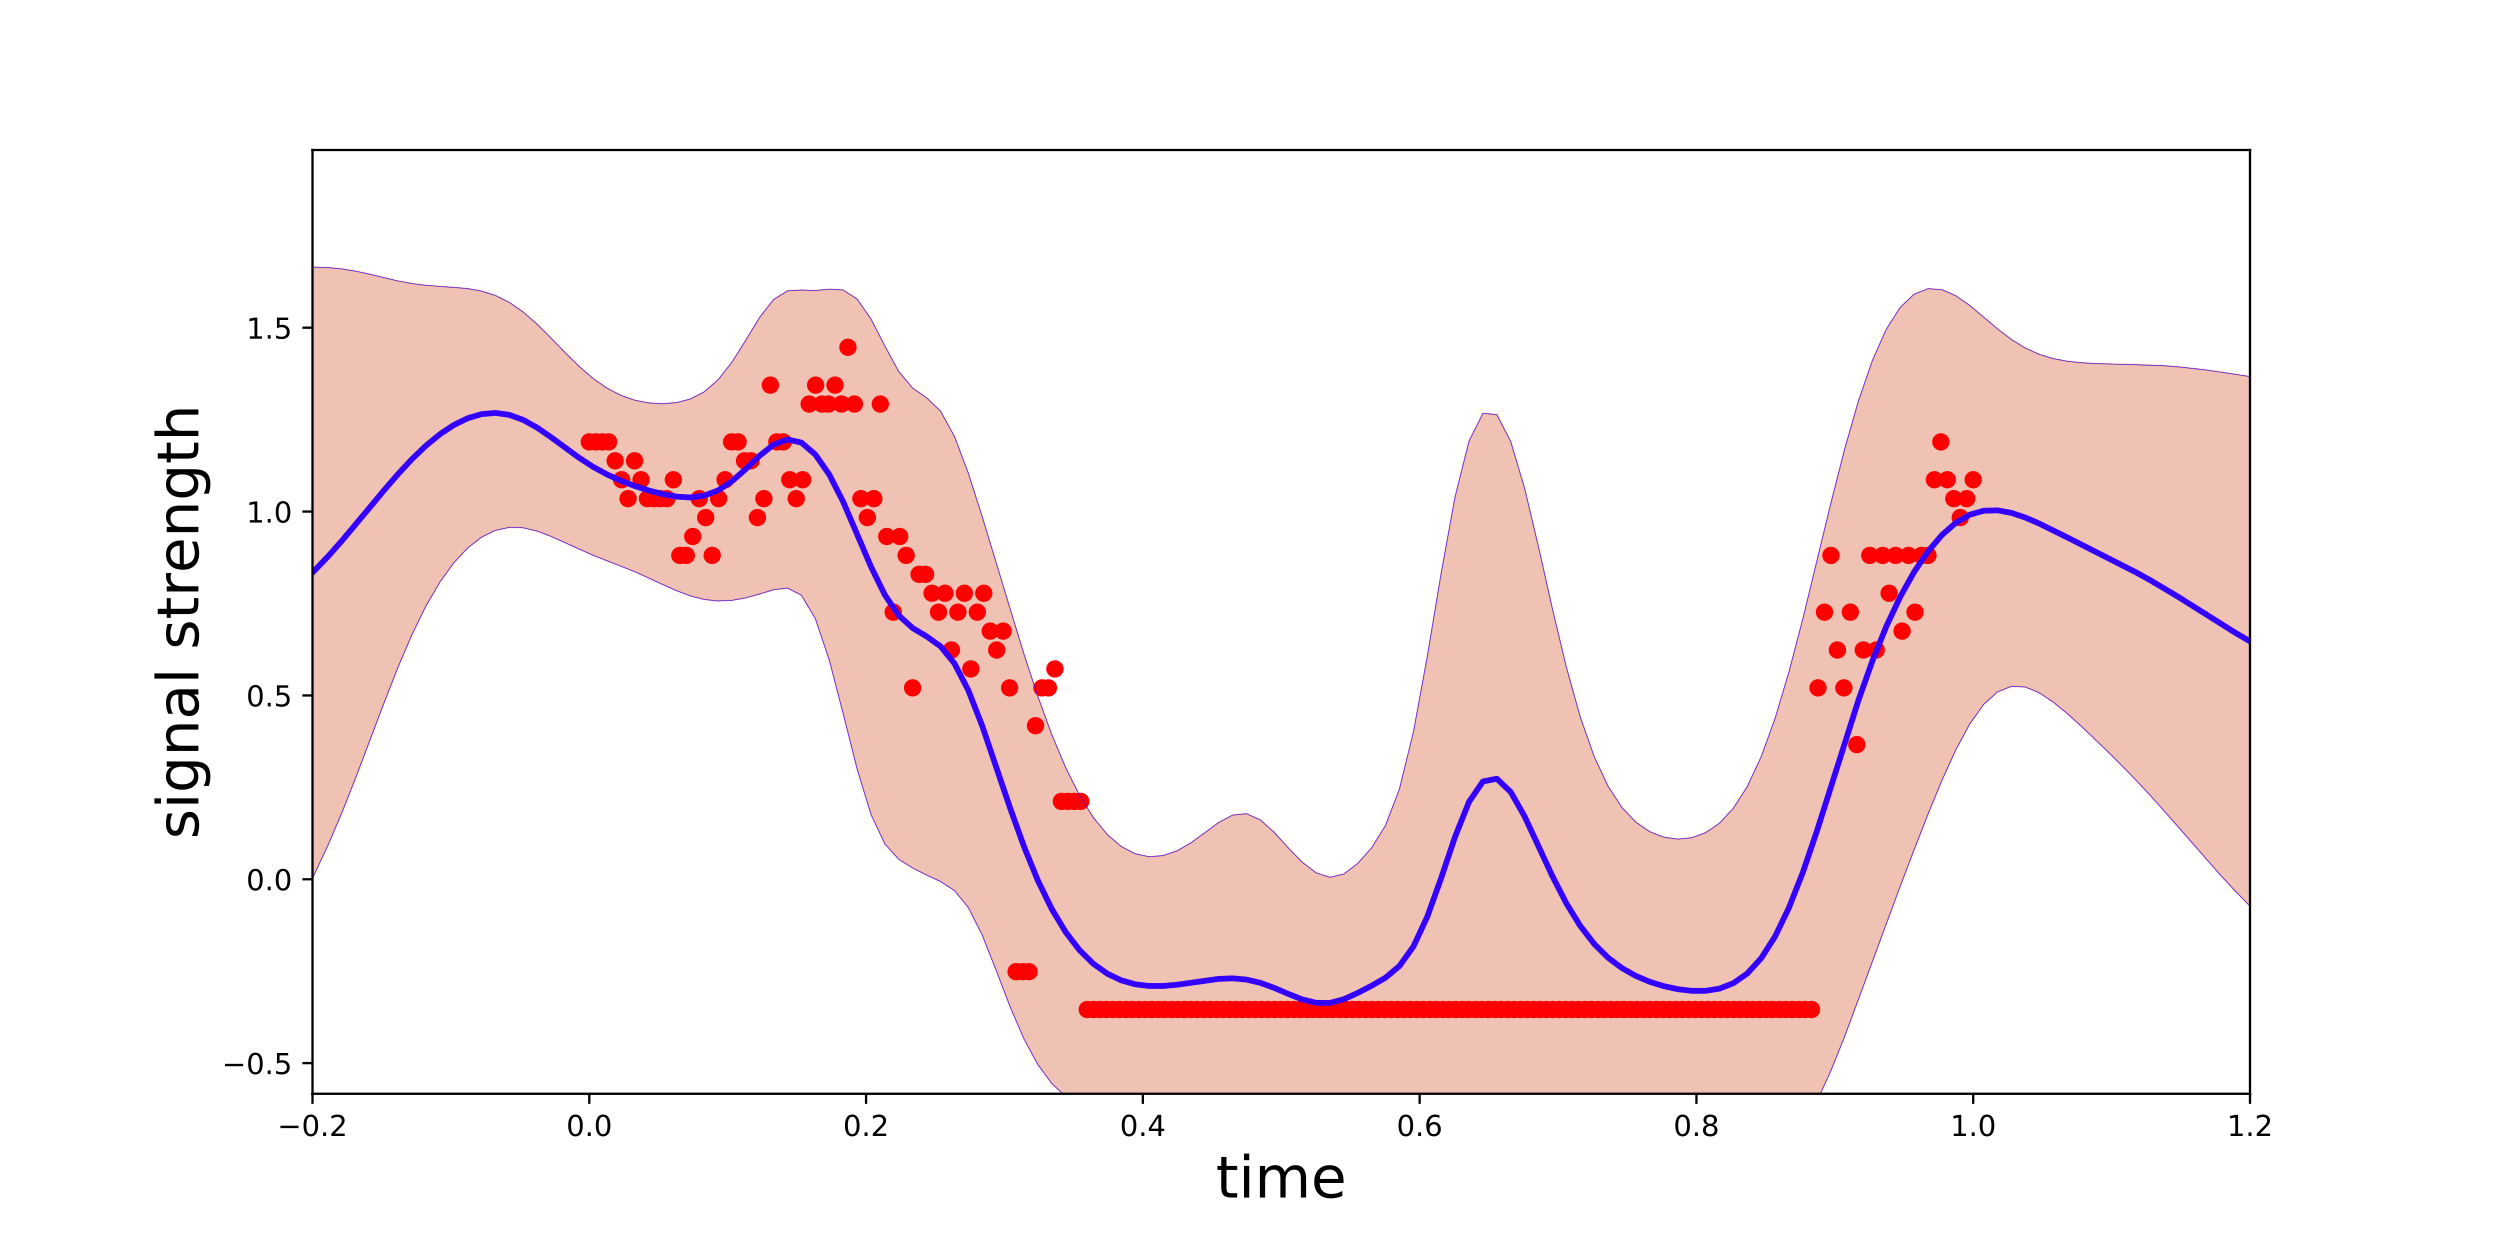 <?xml version="1.0" encoding="utf-8" standalone="no"?>
<!DOCTYPE svg PUBLIC "-//W3C//DTD SVG 1.1//EN"
  "http://www.w3.org/Graphics/SVG/1.1/DTD/svg11.dtd">
<!-- Created with matplotlib (http://matplotlib.org/) -->
<svg height="432pt" version="1.1" viewBox="0 0 864 432" width="864pt" xmlns="http://www.w3.org/2000/svg" xmlns:xlink="http://www.w3.org/1999/xlink">
 <defs>
  <style type="text/css">
*{stroke-linecap:butt;stroke-linejoin:round;}
  </style>
 </defs>
 <g id="figure_1">
  <g id="patch_1">
   <path d="M 0 432 
L 864 432 
L 864 0 
L 0 0 
z
" style="fill:none;"/>
  </g>
  <g id="axes_1">
   <g id="patch_2">
    <path d="M 108 378 
L 777.6 378 
L 777.6 51.84 
L 108 51.84 
z
" style="fill:none;"/>
   </g>
   <g id="patch_3">
    <path clip-path="url(#p6b75db57ad)" d="M -35.486 87.179 
L -30.679 87.257 
L -25.872 87.428 
L -21.065 87.704 
L -16.258 88.089 
L -11.451 88.582 
L -6.644 89.175 
L -1.837 89.855 
L 2.969 90.602 
L 7.776 91.394 
L 12.583 92.207 
L 17.39 93.014 
L 22.197 93.791 
L 27.004 94.512 
L 31.811 95.157 
L 36.618 95.709 
L 41.425 96.151 
L 46.231 96.473 
L 51.038 96.666 
L 55.845 96.726 
L 60.652 96.651 
L 65.459 96.445 
L 70.266 96.114 
L 75.073 95.673 
L 79.88 95.141 
L 84.687 94.547 
L 89.493 93.927 
L 94.3 93.332 
L 99.107 92.821 
L 103.914 92.463 
L 108.721 92.328 
L 113.528 92.48 
L 118.335 92.958 
L 123.142 93.756 
L 127.949 94.808 
L 132.755 95.981 
L 137.562 97.101 
L 142.369 98.005 
L 147.176 98.612 
L 151.983 98.973 
L 156.79 99.261 
L 161.597 99.716 
L 166.404 100.589 
L 171.211 102.119 
L 176.018 104.503 
L 180.824 107.838 
L 185.631 112.04 
L 190.438 116.831 
L 195.245 121.803 
L 200.052 126.532 
L 204.859 130.688 
L 209.666 134.069 
L 214.473 136.593 
L 219.28 138.285 
L 224.086 139.235 
L 228.893 139.529 
L 233.7 139.156 
L 238.507 137.925 
L 243.314 135.459 
L 248.121 131.306 
L 252.928 125.216 
L 257.735 117.572 
L 262.542 109.688 
L 267.348 103.519 
L 272.155 100.52 
L 276.962 100.226 
L 281.769 100.41 
L 286.576 99.93 
L 291.383 100.204 
L 296.19 103.333 
L 300.997 110.201 
L 305.804 119.559 
L 310.61 128.395 
L 315.417 134.124 
L 320.224 137.456 
L 325.031 142.066 
L 329.838 150.776 
L 334.645 163.507 
L 339.452 178.552 
L 344.259 194.462 
L 349.066 210.469 
L 353.873 226.041 
L 358.679 240.651 
L 363.486 253.839 
L 368.293 265.302 
L 373.1 274.894 
L 377.907 282.591 
L 382.714 288.449 
L 387.521 292.566 
L 392.328 295.066 
L 397.135 296.075 
L 401.941 295.706 
L 406.748 294.067 
L 411.555 291.319 
L 416.362 287.814 
L 421.169 284.25 
L 425.976 281.685 
L 430.783 281.213 
L 435.59 283.374 
L 440.397 287.709 
L 445.203 292.992 
L 450.01 297.948 
L 454.817 301.622 
L 459.624 303.202 
L 464.431 302.058 
L 469.238 298.396 
L 474.045 292.99 
L 478.852 285.237 
L 483.659 272.646 
L 488.465 253.026 
L 493.272 226.908 
L 498.079 198.011 
L 502.886 171.663 
L 507.693 152.451 
L 512.5 142.851 
L 517.307 143.268 
L 522.114 152.624 
L 526.921 168.818 
L 531.727 189.084 
L 536.534 210.5 
L 541.341 230.6 
L 546.148 247.802 
L 550.955 261.48 
L 555.762 271.746 
L 560.569 279.105 
L 565.376 284.161 
L 570.183 287.441 
L 574.99 289.317 
L 579.796 289.997 
L 584.603 289.526 
L 589.41 287.791 
L 594.217 284.536 
L 599.024 279.377 
L 603.831 271.866 
L 608.638 261.596 
L 613.445 248.354 
L 618.252 232.264 
L 623.058 213.873 
L 627.865 194.124 
L 632.672 174.204 
L 637.479 155.332 
L 642.286 138.55 
L 647.093 124.584 
L 651.9 113.8 
L 656.707 106.231 
L 661.514 101.67 
L 666.32 99.767 
L 671.127 100.102 
L 675.934 102.207 
L 680.741 105.556 
L 685.548 109.567 
L 690.355 113.655 
L 695.162 117.332 
L 699.969 120.298 
L 704.776 122.469 
L 709.582 123.927 
L 714.389 124.834 
L 719.196 125.356 
L 724.003 125.634 
L 728.81 125.777 
L 733.617 125.869 
L 738.424 125.973 
L 743.231 126.14 
L 748.038 126.403 
L 752.845 126.78 
L 757.651 127.273 
L 762.458 127.872 
L 767.265 128.553 
L 772.072 129.287 
L 776.879 130.045 
L 781.686 130.798 
L 786.493 131.518 
L 791.3 132.186 
L 796.107 132.786 
L 800.913 133.308 
L 805.72 133.747 
L 810.527 134.103 
L 815.334 134.376 
L 820.141 134.574 
L 824.948 134.702 
L 829.755 134.771 
L 834.562 134.789 
L 839.369 134.768 
L 844.175 134.718 
L 848.982 134.651 
L 853.789 134.578 
L 858.596 134.508 
L 863.403 134.452 
L 868.21 134.419 
L 873.017 134.416 
L 877.824 134.448 
L 882.631 134.522 
L 887.437 134.64 
L 892.244 134.805 
L 897.051 135.016 
L 901.858 135.273 
L 906.665 135.575 
L 911.472 135.918 
L 916.279 136.3 
L 921.086 136.716 
L 921.086 378.332 
L 916.279 376.778 
L 911.472 375.198 
L 906.665 373.597 
L 901.858 371.976 
L 897.051 370.341 
L 892.244 368.694 
L 887.437 367.039 
L 882.631 365.379 
L 877.824 363.718 
L 873.017 362.057 
L 868.21 360.396 
L 863.403 358.736 
L 858.596 357.073 
L 853.789 355.404 
L 848.982 353.72 
L 844.175 352.011 
L 839.369 350.263 
L 834.562 348.458 
L 829.755 346.576 
L 824.948 344.591 
L 820.141 342.476 
L 815.334 340.2 
L 810.527 337.729 
L 805.72 335.029 
L 800.913 332.067 
L 796.107 328.81 
L 791.3 325.232 
L 786.493 321.312 
L 781.686 317.042 
L 776.879 312.429 
L 772.072 307.498 
L 767.265 302.297 
L 762.458 296.894 
L 757.651 291.372 
L 752.845 285.828 
L 748.038 280.353 
L 743.231 275.02 
L 738.424 269.87 
L 733.617 264.909 
L 728.81 260.111 
L 724.003 255.444 
L 719.196 250.905 
L 714.389 246.57 
L 709.582 242.634 
L 704.776 239.438 
L 699.969 237.447 
L 695.162 237.184 
L 690.355 239.1 
L 685.548 243.451 
L 680.741 250.223 
L 675.934 259.134 
L 671.127 269.701 
L 666.32 281.375 
L 661.514 293.685 
L 656.707 306.341 
L 651.9 319.231 
L 647.093 332.31 
L 642.286 345.44 
L 637.479 358.271 
L 632.672 370.241 
L 627.865 380.706 
L 623.058 389.124 
L 618.252 395.215 
L 613.445 399.009 
L 608.638 400.804 
L 603.831 401.052 
L 599.024 400.24 
L 594.217 398.804 
L 589.41 397.088 
L 584.603 395.337 
L 579.796 393.711 
L 574.99 392.308 
L 570.183 391.194 
L 565.376 390.428 
L 560.569 390.08 
L 555.762 390.24 
L 550.955 390.974 
L 546.148 392.246 
L 541.341 393.813 
L 536.534 395.196 
L 531.727 395.851 
L 526.921 395.559 
L 522.114 394.843 
L 517.307 394.986 
L 512.5 397.286 
L 507.693 401.799 
L 502.886 406.623 
L 498.079 408.827 
L 493.272 406.711 
L 488.465 401.216 
L 483.659 395.034 
L 478.852 390.525 
L 474.045 388.343 
L 469.238 387.904 
L 464.431 388.607 
L 459.624 390.023 
L 454.817 391.542 
L 450.01 392.811 
L 445.203 393.964 
L 440.397 395.132 
L 435.59 395.973 
L 430.783 395.872 
L 425.976 394.554 
L 421.169 392.363 
L 416.362 389.973 
L 411.555 387.962 
L 406.748 386.584 
L 401.941 385.806 
L 397.135 385.443 
L 392.328 385.27 
L 387.521 385.063 
L 382.714 384.602 
L 377.907 383.641 
L 373.1 381.883 
L 368.293 378.965 
L 363.486 374.456 
L 358.679 367.914 
L 353.873 359.02 
L 349.066 347.859 
L 344.259 335.293 
L 339.452 323.146 
L 334.645 313.607 
L 329.838 307.761 
L 325.031 304.657 
L 320.224 302.4 
L 315.417 299.987 
L 310.61 296.995 
L 305.804 291.65 
L 300.997 281.424 
L 296.19 265.642 
L 291.383 246.55 
L 286.576 228.052 
L 281.769 213.755 
L 276.962 205.706 
L 272.155 203.241 
L 267.348 203.816 
L 262.542 205.289 
L 257.735 206.636 
L 252.928 207.488 
L 248.121 207.69 
L 243.314 207.162 
L 238.507 205.92 
L 233.7 204.101 
L 228.893 201.94 
L 224.086 199.694 
L 219.28 197.563 
L 214.473 195.612 
L 209.666 193.763 
L 204.859 191.856 
L 200.052 189.775 
L 195.245 187.551 
L 190.438 185.375 
L 185.631 183.548 
L 180.824 182.409 
L 176.018 182.253 
L 171.211 183.296 
L 166.404 185.658 
L 161.597 189.399 
L 156.79 194.567 
L 151.983 201.24 
L 147.176 209.5 
L 142.369 219.341 
L 137.562 230.578 
L 132.755 242.822 
L 127.949 255.557 
L 123.142 268.244 
L 118.335 280.418 
L 113.528 291.737 
L 108.721 301.992 
L 103.914 311.091 
L 99.107 319.024 
L 94.3 325.839 
L 89.493 331.613 
L 84.687 336.438 
L 79.88 340.404 
L 75.073 343.597 
L 70.266 346.093 
L 65.459 347.955 
L 60.652 349.237 
L 55.845 349.979 
L 51.038 350.214 
L 46.231 349.965 
L 41.425 349.25 
L 36.618 348.079 
L 31.811 346.46 
L 27.004 344.398 
L 22.197 341.898 
L 17.39 338.966 
L 12.583 335.609 
L 7.776 331.84 
L 2.969 327.676 
L -1.837 323.138 
L -6.644 318.257 
L -11.451 313.069 
L -16.258 307.617 
L -21.065 301.953 
L -25.872 296.136 
L -30.679 290.234 
L -35.486 284.321 
z
" style="fill:#cc3300;opacity:0.3;stroke:#cc3300;stroke-linejoin:miter;stroke-width:0.5;"/>
   </g>
   <g id="matplotlib.axis_1">
    <g id="xtick_1">
     <g id="line2d_1">
      <defs>
       <path d="M 0 0 
L 0 3.5 
" id="mfbaf594424" style="stroke:#000000;stroke-width:0.8;"/>
      </defs>
      <g>
       <use style="stroke:#000000;stroke-width:0.8;" x="108" xlink:href="#mfbaf594424" y="378"/>
      </g>
     </g>
     <g id="text_1">
      <!-- −0.2 -->
      <defs>
       <path d="M 10.594 35.5 
L 73.188 35.5 
L 73.188 27.203 
L 10.594 27.203 
z
" id="DejaVuSans-2212"/>
       <path d="M 31.781 66.406 
Q 24.172 66.406 20.328 58.906 
Q 16.5 51.422 16.5 36.375 
Q 16.5 21.391 20.328 13.891 
Q 24.172 6.391 31.781 6.391 
Q 39.453 6.391 43.281 13.891 
Q 47.125 21.391 47.125 36.375 
Q 47.125 51.422 43.281 58.906 
Q 39.453 66.406 31.781 66.406 
z
M 31.781 74.219 
Q 44.047 74.219 50.516 64.516 
Q 56.984 54.828 56.984 36.375 
Q 56.984 17.969 50.516 8.266 
Q 44.047 -1.422 31.781 -1.422 
Q 19.531 -1.422 13.062 8.266 
Q 6.594 17.969 6.594 36.375 
Q 6.594 54.828 13.062 64.516 
Q 19.531 74.219 31.781 74.219 
z
" id="DejaVuSans-30"/>
       <path d="M 10.688 12.406 
L 21 12.406 
L 21 0 
L 10.688 0 
z
" id="DejaVuSans-2e"/>
       <path d="M 19.188 8.297 
L 53.609 8.297 
L 53.609 0 
L 7.328 0 
L 7.328 8.297 
Q 12.938 14.109 22.625 23.891 
Q 32.328 33.688 34.812 36.531 
Q 39.547 41.844 41.422 45.531 
Q 43.312 49.219 43.312 52.781 
Q 43.312 58.594 39.234 62.25 
Q 35.156 65.922 28.609 65.922 
Q 23.969 65.922 18.812 64.312 
Q 13.672 62.703 7.812 59.422 
L 7.812 69.391 
Q 13.766 71.781 18.938 73 
Q 24.125 74.219 28.422 74.219 
Q 39.75 74.219 46.484 68.547 
Q 53.219 62.891 53.219 53.422 
Q 53.219 48.922 51.531 44.891 
Q 49.859 40.875 45.406 35.406 
Q 44.188 33.984 37.641 27.219 
Q 31.109 20.453 19.188 8.297 
z
" id="DejaVuSans-32"/>
      </defs>
      <g transform="translate(95.859 392.598)scale(0.1 -0.1)">
       <use xlink:href="#DejaVuSans-2212"/>
       <use x="83.789" xlink:href="#DejaVuSans-30"/>
       <use x="147.412" xlink:href="#DejaVuSans-2e"/>
       <use x="179.199" xlink:href="#DejaVuSans-32"/>
      </g>
     </g>
    </g>
    <g id="xtick_2">
     <g id="line2d_2">
      <g>
       <use style="stroke:#000000;stroke-width:0.8;" x="203.657" xlink:href="#mfbaf594424" y="378"/>
      </g>
     </g>
     <g id="text_2">
      <!-- 0.0 -->
      <g transform="translate(195.706 392.598)scale(0.1 -0.1)">
       <use xlink:href="#DejaVuSans-30"/>
       <use x="63.623" xlink:href="#DejaVuSans-2e"/>
       <use x="95.41" xlink:href="#DejaVuSans-30"/>
      </g>
     </g>
    </g>
    <g id="xtick_3">
     <g id="line2d_3">
      <g>
       <use style="stroke:#000000;stroke-width:0.8;" x="299.314" xlink:href="#mfbaf594424" y="378"/>
      </g>
     </g>
     <g id="text_3">
      <!-- 0.2 -->
      <g transform="translate(291.363 392.598)scale(0.1 -0.1)">
       <use xlink:href="#DejaVuSans-30"/>
       <use x="63.623" xlink:href="#DejaVuSans-2e"/>
       <use x="95.41" xlink:href="#DejaVuSans-32"/>
      </g>
     </g>
    </g>
    <g id="xtick_4">
     <g id="line2d_4">
      <g>
       <use style="stroke:#000000;stroke-width:0.8;" x="394.971" xlink:href="#mfbaf594424" y="378"/>
      </g>
     </g>
     <g id="text_4">
      <!-- 0.4 -->
      <defs>
       <path d="M 37.797 64.312 
L 12.891 25.391 
L 37.797 25.391 
z
M 35.203 72.906 
L 47.609 72.906 
L 47.609 25.391 
L 58.016 25.391 
L 58.016 17.188 
L 47.609 17.188 
L 47.609 0 
L 37.797 0 
L 37.797 17.188 
L 4.891 17.188 
L 4.891 26.703 
z
" id="DejaVuSans-34"/>
      </defs>
      <g transform="translate(387.02 392.598)scale(0.1 -0.1)">
       <use xlink:href="#DejaVuSans-30"/>
       <use x="63.623" xlink:href="#DejaVuSans-2e"/>
       <use x="95.41" xlink:href="#DejaVuSans-34"/>
      </g>
     </g>
    </g>
    <g id="xtick_5">
     <g id="line2d_5">
      <g>
       <use style="stroke:#000000;stroke-width:0.8;" x="490.629" xlink:href="#mfbaf594424" y="378"/>
      </g>
     </g>
     <g id="text_5">
      <!-- 0.6 -->
      <defs>
       <path d="M 33.016 40.375 
Q 26.375 40.375 22.484 35.828 
Q 18.609 31.297 18.609 23.391 
Q 18.609 15.531 22.484 10.953 
Q 26.375 6.391 33.016 6.391 
Q 39.656 6.391 43.531 10.953 
Q 47.406 15.531 47.406 23.391 
Q 47.406 31.297 43.531 35.828 
Q 39.656 40.375 33.016 40.375 
z
M 52.594 71.297 
L 52.594 62.312 
Q 48.875 64.062 45.094 64.984 
Q 41.312 65.922 37.594 65.922 
Q 27.828 65.922 22.672 59.328 
Q 17.531 52.734 16.797 39.406 
Q 19.672 43.656 24.016 45.922 
Q 28.375 48.188 33.594 48.188 
Q 44.578 48.188 50.953 41.516 
Q 57.328 34.859 57.328 23.391 
Q 57.328 12.156 50.688 5.359 
Q 44.047 -1.422 33.016 -1.422 
Q 20.359 -1.422 13.672 8.266 
Q 6.984 17.969 6.984 36.375 
Q 6.984 53.656 15.188 63.938 
Q 23.391 74.219 37.203 74.219 
Q 40.922 74.219 44.703 73.484 
Q 48.484 72.75 52.594 71.297 
z
" id="DejaVuSans-36"/>
      </defs>
      <g transform="translate(482.677 392.598)scale(0.1 -0.1)">
       <use xlink:href="#DejaVuSans-30"/>
       <use x="63.623" xlink:href="#DejaVuSans-2e"/>
       <use x="95.41" xlink:href="#DejaVuSans-36"/>
      </g>
     </g>
    </g>
    <g id="xtick_6">
     <g id="line2d_6">
      <g>
       <use style="stroke:#000000;stroke-width:0.8;" x="586.286" xlink:href="#mfbaf594424" y="378"/>
      </g>
     </g>
     <g id="text_6">
      <!-- 0.8 -->
      <defs>
       <path d="M 31.781 34.625 
Q 24.75 34.625 20.719 30.859 
Q 16.703 27.094 16.703 20.516 
Q 16.703 13.922 20.719 10.156 
Q 24.75 6.391 31.781 6.391 
Q 38.812 6.391 42.859 10.172 
Q 46.922 13.969 46.922 20.516 
Q 46.922 27.094 42.891 30.859 
Q 38.875 34.625 31.781 34.625 
z
M 21.922 38.812 
Q 15.578 40.375 12.031 44.719 
Q 8.5 49.078 8.5 55.328 
Q 8.5 64.062 14.719 69.141 
Q 20.953 74.219 31.781 74.219 
Q 42.672 74.219 48.875 69.141 
Q 55.078 64.062 55.078 55.328 
Q 55.078 49.078 51.531 44.719 
Q 48 40.375 41.703 38.812 
Q 48.828 37.156 52.797 32.312 
Q 56.781 27.484 56.781 20.516 
Q 56.781 9.906 50.312 4.234 
Q 43.844 -1.422 31.781 -1.422 
Q 19.734 -1.422 13.25 4.234 
Q 6.781 9.906 6.781 20.516 
Q 6.781 27.484 10.781 32.312 
Q 14.797 37.156 21.922 38.812 
z
M 18.312 54.391 
Q 18.312 48.734 21.844 45.562 
Q 25.391 42.391 31.781 42.391 
Q 38.141 42.391 41.719 45.562 
Q 45.312 48.734 45.312 54.391 
Q 45.312 60.062 41.719 63.234 
Q 38.141 66.406 31.781 66.406 
Q 25.391 66.406 21.844 63.234 
Q 18.312 60.062 18.312 54.391 
z
" id="DejaVuSans-38"/>
      </defs>
      <g transform="translate(578.334 392.598)scale(0.1 -0.1)">
       <use xlink:href="#DejaVuSans-30"/>
       <use x="63.623" xlink:href="#DejaVuSans-2e"/>
       <use x="95.41" xlink:href="#DejaVuSans-38"/>
      </g>
     </g>
    </g>
    <g id="xtick_7">
     <g id="line2d_7">
      <g>
       <use style="stroke:#000000;stroke-width:0.8;" x="681.943" xlink:href="#mfbaf594424" y="378"/>
      </g>
     </g>
     <g id="text_7">
      <!-- 1.0 -->
      <defs>
       <path d="M 12.406 8.297 
L 28.516 8.297 
L 28.516 63.922 
L 10.984 60.406 
L 10.984 69.391 
L 28.422 72.906 
L 38.281 72.906 
L 38.281 8.297 
L 54.391 8.297 
L 54.391 0 
L 12.406 0 
z
" id="DejaVuSans-31"/>
      </defs>
      <g transform="translate(673.991 392.598)scale(0.1 -0.1)">
       <use xlink:href="#DejaVuSans-31"/>
       <use x="63.623" xlink:href="#DejaVuSans-2e"/>
       <use x="95.41" xlink:href="#DejaVuSans-30"/>
      </g>
     </g>
    </g>
    <g id="xtick_8">
     <g id="line2d_8">
      <g>
       <use style="stroke:#000000;stroke-width:0.8;" x="777.6" xlink:href="#mfbaf594424" y="378"/>
      </g>
     </g>
     <g id="text_8">
      <!-- 1.2 -->
      <g transform="translate(769.648 392.598)scale(0.1 -0.1)">
       <use xlink:href="#DejaVuSans-31"/>
       <use x="63.623" xlink:href="#DejaVuSans-2e"/>
       <use x="95.41" xlink:href="#DejaVuSans-32"/>
      </g>
     </g>
    </g>
    <g id="text_9">
     <!-- time -->
     <defs>
      <path d="M 18.312 70.219 
L 18.312 54.688 
L 36.812 54.688 
L 36.812 47.703 
L 18.312 47.703 
L 18.312 18.016 
Q 18.312 11.328 20.141 9.422 
Q 21.969 7.516 27.594 7.516 
L 36.812 7.516 
L 36.812 0 
L 27.594 0 
Q 17.188 0 13.234 3.875 
Q 9.281 7.766 9.281 18.016 
L 9.281 47.703 
L 2.688 47.703 
L 2.688 54.688 
L 9.281 54.688 
L 9.281 70.219 
z
" id="DejaVuSans-74"/>
      <path d="M 9.422 54.688 
L 18.406 54.688 
L 18.406 0 
L 9.422 0 
z
M 9.422 75.984 
L 18.406 75.984 
L 18.406 64.594 
L 9.422 64.594 
z
" id="DejaVuSans-69"/>
      <path d="M 52 44.188 
Q 55.375 50.25 60.062 53.125 
Q 64.75 56 71.094 56 
Q 79.641 56 84.281 50.016 
Q 88.922 44.047 88.922 33.016 
L 88.922 0 
L 79.891 0 
L 79.891 32.719 
Q 79.891 40.578 77.094 44.375 
Q 74.312 48.188 68.609 48.188 
Q 61.625 48.188 57.562 43.547 
Q 53.516 38.922 53.516 30.906 
L 53.516 0 
L 44.484 0 
L 44.484 32.719 
Q 44.484 40.625 41.703 44.406 
Q 38.922 48.188 33.109 48.188 
Q 26.219 48.188 22.156 43.531 
Q 18.109 38.875 18.109 30.906 
L 18.109 0 
L 9.078 0 
L 9.078 54.688 
L 18.109 54.688 
L 18.109 46.188 
Q 21.188 51.219 25.484 53.609 
Q 29.781 56 35.688 56 
Q 41.656 56 45.828 52.969 
Q 50 49.953 52 44.188 
z
" id="DejaVuSans-6d"/>
      <path d="M 56.203 29.594 
L 56.203 25.203 
L 14.891 25.203 
Q 15.484 15.922 20.484 11.062 
Q 25.484 6.203 34.422 6.203 
Q 39.594 6.203 44.453 7.469 
Q 49.312 8.734 54.109 11.281 
L 54.109 2.781 
Q 49.266 0.734 44.188 -0.344 
Q 39.109 -1.422 33.891 -1.422 
Q 20.797 -1.422 13.156 6.188 
Q 5.516 13.812 5.516 26.812 
Q 5.516 40.234 12.766 48.109 
Q 20.016 56 32.328 56 
Q 43.359 56 49.781 48.891 
Q 56.203 41.797 56.203 29.594 
z
M 47.219 32.234 
Q 47.125 39.594 43.094 43.984 
Q 39.062 48.391 32.422 48.391 
Q 24.906 48.391 20.391 44.141 
Q 15.875 39.891 15.188 32.172 
z
" id="DejaVuSans-65"/>
     </defs>
     <g transform="translate(420.208 413.875)scale(0.2 -0.2)">
      <use xlink:href="#DejaVuSans-74"/>
      <use x="39.209" xlink:href="#DejaVuSans-69"/>
      <use x="66.992" xlink:href="#DejaVuSans-6d"/>
      <use x="164.404" xlink:href="#DejaVuSans-65"/>
     </g>
    </g>
   </g>
   <g id="matplotlib.axis_2">
    <g id="ytick_1">
     <g id="line2d_9">
      <defs>
       <path d="M 0 0 
L -3.5 0 
" id="m0d1040eb6e" style="stroke:#000000;stroke-width:0.8;"/>
      </defs>
      <g>
       <use style="stroke:#000000;stroke-width:0.8;" x="108" xlink:href="#m0d1040eb6e" y="367.41"/>
      </g>
     </g>
     <g id="text_10">
      <!-- −0.5 -->
      <defs>
       <path d="M 10.797 72.906 
L 49.516 72.906 
L 49.516 64.594 
L 19.828 64.594 
L 19.828 46.734 
Q 21.969 47.469 24.109 47.828 
Q 26.266 48.188 28.422 48.188 
Q 40.625 48.188 47.75 41.5 
Q 54.891 34.812 54.891 23.391 
Q 54.891 11.625 47.562 5.094 
Q 40.234 -1.422 26.906 -1.422 
Q 22.312 -1.422 17.547 -0.641 
Q 12.797 0.141 7.719 1.703 
L 7.719 11.625 
Q 12.109 9.234 16.797 8.062 
Q 21.484 6.891 26.703 6.891 
Q 35.156 6.891 40.078 11.328 
Q 45.016 15.766 45.016 23.391 
Q 45.016 31 40.078 35.438 
Q 35.156 39.891 26.703 39.891 
Q 22.75 39.891 18.812 39.016 
Q 14.891 38.141 10.797 36.281 
z
" id="DejaVuSans-35"/>
      </defs>
      <g transform="translate(76.717 371.21)scale(0.1 -0.1)">
       <use xlink:href="#DejaVuSans-2212"/>
       <use x="83.789" xlink:href="#DejaVuSans-30"/>
       <use x="147.412" xlink:href="#DejaVuSans-2e"/>
       <use x="179.199" xlink:href="#DejaVuSans-35"/>
      </g>
     </g>
    </g>
    <g id="ytick_2">
     <g id="line2d_10">
      <g>
       <use style="stroke:#000000;stroke-width:0.8;" x="108" xlink:href="#m0d1040eb6e" y="303.873"/>
      </g>
     </g>
     <g id="text_11">
      <!-- 0.0 -->
      <g transform="translate(85.097 307.672)scale(0.1 -0.1)">
       <use xlink:href="#DejaVuSans-30"/>
       <use x="63.623" xlink:href="#DejaVuSans-2e"/>
       <use x="95.41" xlink:href="#DejaVuSans-30"/>
      </g>
     </g>
    </g>
    <g id="ytick_3">
     <g id="line2d_11">
      <g>
       <use style="stroke:#000000;stroke-width:0.8;" x="108" xlink:href="#m0d1040eb6e" y="240.335"/>
      </g>
     </g>
     <g id="text_12">
      <!-- 0.5 -->
      <g transform="translate(85.097 244.134)scale(0.1 -0.1)">
       <use xlink:href="#DejaVuSans-30"/>
       <use x="63.623" xlink:href="#DejaVuSans-2e"/>
       <use x="95.41" xlink:href="#DejaVuSans-35"/>
      </g>
     </g>
    </g>
    <g id="ytick_4">
     <g id="line2d_12">
      <g>
       <use style="stroke:#000000;stroke-width:0.8;" x="108" xlink:href="#m0d1040eb6e" y="176.797"/>
      </g>
     </g>
     <g id="text_13">
      <!-- 1.0 -->
      <g transform="translate(85.097 180.597)scale(0.1 -0.1)">
       <use xlink:href="#DejaVuSans-31"/>
       <use x="63.623" xlink:href="#DejaVuSans-2e"/>
       <use x="95.41" xlink:href="#DejaVuSans-30"/>
      </g>
     </g>
    </g>
    <g id="ytick_5">
     <g id="line2d_13">
      <g>
       <use style="stroke:#000000;stroke-width:0.8;" x="108" xlink:href="#m0d1040eb6e" y="113.26"/>
      </g>
     </g>
     <g id="text_14">
      <!-- 1.5 -->
      <g transform="translate(85.097 117.059)scale(0.1 -0.1)">
       <use xlink:href="#DejaVuSans-31"/>
       <use x="63.623" xlink:href="#DejaVuSans-2e"/>
       <use x="95.41" xlink:href="#DejaVuSans-35"/>
      </g>
     </g>
    </g>
    <g id="text_15">
     <!-- signal strength -->
     <defs>
      <path d="M 44.281 53.078 
L 44.281 44.578 
Q 40.484 46.531 36.375 47.5 
Q 32.281 48.484 27.875 48.484 
Q 21.188 48.484 17.844 46.438 
Q 14.5 44.391 14.5 40.281 
Q 14.5 37.156 16.891 35.375 
Q 19.281 33.594 26.516 31.984 
L 29.594 31.297 
Q 39.156 29.25 43.188 25.516 
Q 47.219 21.781 47.219 15.094 
Q 47.219 7.469 41.188 3.016 
Q 35.156 -1.422 24.609 -1.422 
Q 20.219 -1.422 15.453 -0.562 
Q 10.688 0.297 5.422 2 
L 5.422 11.281 
Q 10.406 8.688 15.234 7.391 
Q 20.062 6.109 24.812 6.109 
Q 31.156 6.109 34.562 8.281 
Q 37.984 10.453 37.984 14.406 
Q 37.984 18.062 35.516 20.016 
Q 33.062 21.969 24.703 23.781 
L 21.578 24.516 
Q 13.234 26.266 9.516 29.906 
Q 5.812 33.547 5.812 39.891 
Q 5.812 47.609 11.281 51.797 
Q 16.75 56 26.812 56 
Q 31.781 56 36.172 55.266 
Q 40.578 54.547 44.281 53.078 
z
" id="DejaVuSans-73"/>
      <path d="M 45.406 27.984 
Q 45.406 37.75 41.375 43.109 
Q 37.359 48.484 30.078 48.484 
Q 22.859 48.484 18.828 43.109 
Q 14.797 37.75 14.797 27.984 
Q 14.797 18.266 18.828 12.891 
Q 22.859 7.516 30.078 7.516 
Q 37.359 7.516 41.375 12.891 
Q 45.406 18.266 45.406 27.984 
z
M 54.391 6.781 
Q 54.391 -7.172 48.188 -13.984 
Q 42 -20.797 29.203 -20.797 
Q 24.469 -20.797 20.266 -20.094 
Q 16.062 -19.391 12.109 -17.922 
L 12.109 -9.188 
Q 16.062 -11.328 19.922 -12.344 
Q 23.781 -13.375 27.781 -13.375 
Q 36.625 -13.375 41.016 -8.766 
Q 45.406 -4.156 45.406 5.172 
L 45.406 9.625 
Q 42.625 4.781 38.281 2.391 
Q 33.938 0 27.875 0 
Q 17.828 0 11.672 7.656 
Q 5.516 15.328 5.516 27.984 
Q 5.516 40.672 11.672 48.328 
Q 17.828 56 27.875 56 
Q 33.938 56 38.281 53.609 
Q 42.625 51.219 45.406 46.391 
L 45.406 54.688 
L 54.391 54.688 
z
" id="DejaVuSans-67"/>
      <path d="M 54.891 33.016 
L 54.891 0 
L 45.906 0 
L 45.906 32.719 
Q 45.906 40.484 42.875 44.328 
Q 39.844 48.188 33.797 48.188 
Q 26.516 48.188 22.312 43.547 
Q 18.109 38.922 18.109 30.906 
L 18.109 0 
L 9.078 0 
L 9.078 54.688 
L 18.109 54.688 
L 18.109 46.188 
Q 21.344 51.125 25.703 53.562 
Q 30.078 56 35.797 56 
Q 45.219 56 50.047 50.172 
Q 54.891 44.344 54.891 33.016 
z
" id="DejaVuSans-6e"/>
      <path d="M 34.281 27.484 
Q 23.391 27.484 19.188 25 
Q 14.984 22.516 14.984 16.5 
Q 14.984 11.719 18.141 8.906 
Q 21.297 6.109 26.703 6.109 
Q 34.188 6.109 38.703 11.406 
Q 43.219 16.703 43.219 25.484 
L 43.219 27.484 
z
M 52.203 31.203 
L 52.203 0 
L 43.219 0 
L 43.219 8.297 
Q 40.141 3.328 35.547 0.953 
Q 30.953 -1.422 24.312 -1.422 
Q 15.922 -1.422 10.953 3.297 
Q 6 8.016 6 15.922 
Q 6 25.141 12.172 29.828 
Q 18.359 34.516 30.609 34.516 
L 43.219 34.516 
L 43.219 35.406 
Q 43.219 41.609 39.141 45 
Q 35.062 48.391 27.688 48.391 
Q 23 48.391 18.547 47.266 
Q 14.109 46.141 10.016 43.891 
L 10.016 52.203 
Q 14.938 54.109 19.578 55.047 
Q 24.219 56 28.609 56 
Q 40.484 56 46.344 49.844 
Q 52.203 43.703 52.203 31.203 
z
" id="DejaVuSans-61"/>
      <path d="M 9.422 75.984 
L 18.406 75.984 
L 18.406 0 
L 9.422 0 
z
" id="DejaVuSans-6c"/>
      <path id="DejaVuSans-20"/>
      <path d="M 41.109 46.297 
Q 39.594 47.172 37.812 47.578 
Q 36.031 48 33.891 48 
Q 26.266 48 22.188 43.047 
Q 18.109 38.094 18.109 28.812 
L 18.109 0 
L 9.078 0 
L 9.078 54.688 
L 18.109 54.688 
L 18.109 46.188 
Q 20.953 51.172 25.484 53.578 
Q 30.031 56 36.531 56 
Q 37.453 56 38.578 55.875 
Q 39.703 55.766 41.062 55.516 
z
" id="DejaVuSans-72"/>
      <path d="M 54.891 33.016 
L 54.891 0 
L 45.906 0 
L 45.906 32.719 
Q 45.906 40.484 42.875 44.328 
Q 39.844 48.188 33.797 48.188 
Q 26.516 48.188 22.312 43.547 
Q 18.109 38.922 18.109 30.906 
L 18.109 0 
L 9.078 0 
L 9.078 75.984 
L 18.109 75.984 
L 18.109 46.188 
Q 21.344 51.125 25.703 53.562 
Q 30.078 56 35.797 56 
Q 45.219 56 50.047 50.172 
Q 54.891 44.344 54.891 33.016 
z
" id="DejaVuSans-68"/>
     </defs>
     <g transform="translate(68.558 290.012)rotate(-90)scale(0.2 -0.2)">
      <use xlink:href="#DejaVuSans-73"/>
      <use x="52.1" xlink:href="#DejaVuSans-69"/>
      <use x="79.883" xlink:href="#DejaVuSans-67"/>
      <use x="143.359" xlink:href="#DejaVuSans-6e"/>
      <use x="206.738" xlink:href="#DejaVuSans-61"/>
      <use x="268.018" xlink:href="#DejaVuSans-6c"/>
      <use x="295.801" xlink:href="#DejaVuSans-20"/>
      <use x="327.588" xlink:href="#DejaVuSans-73"/>
      <use x="379.688" xlink:href="#DejaVuSans-74"/>
      <use x="418.896" xlink:href="#DejaVuSans-72"/>
      <use x="459.979" xlink:href="#DejaVuSans-65"/>
      <use x="521.502" xlink:href="#DejaVuSans-6e"/>
      <use x="584.881" xlink:href="#DejaVuSans-67"/>
      <use x="648.357" xlink:href="#DejaVuSans-74"/>
      <use x="687.566" xlink:href="#DejaVuSans-68"/>
     </g>
    </g>
   </g>
   <g id="line2d_14">
    <defs>
     <path d="M 0 2.5 
C 0.663 2.5 1.299 2.237 1.768 1.768 
C 2.237 1.299 2.5 0.663 2.5 0 
C 2.5 -0.663 2.237 -1.299 1.768 -1.768 
C 1.299 -2.237 0.663 -2.5 0 -2.5 
C -0.663 -2.5 -1.299 -2.237 -1.768 -1.768 
C -2.237 -1.299 -2.5 -0.663 -2.5 0 
C -2.5 0.663 -2.237 1.299 -1.768 1.768 
C -1.299 2.237 -0.663 2.5 0 2.5 
z
" id="m82866dd5fd" style="stroke:#ff0000;"/>
    </defs>
    <g clip-path="url(#p6b75db57ad)">
     <use style="fill:#ff0000;stroke:#ff0000;" x="203.657" xlink:href="#m82866dd5fd" y="152.717"/>
     <use style="fill:#ff0000;stroke:#ff0000;" x="205.892" xlink:href="#m82866dd5fd" y="152.717"/>
     <use style="fill:#ff0000;stroke:#ff0000;" x="208.127" xlink:href="#m82866dd5fd" y="152.717"/>
     <use style="fill:#ff0000;stroke:#ff0000;" x="210.362" xlink:href="#m82866dd5fd" y="152.717"/>
     <use style="fill:#ff0000;stroke:#ff0000;" x="212.597" xlink:href="#m82866dd5fd" y="159.256"/>
     <use style="fill:#ff0000;stroke:#ff0000;" x="214.832" xlink:href="#m82866dd5fd" y="165.796"/>
     <use style="fill:#ff0000;stroke:#ff0000;" x="217.067" xlink:href="#m82866dd5fd" y="172.335"/>
     <use style="fill:#ff0000;stroke:#ff0000;" x="219.302" xlink:href="#m82866dd5fd" y="159.256"/>
     <use style="fill:#ff0000;stroke:#ff0000;" x="221.537" xlink:href="#m82866dd5fd" y="165.796"/>
     <use style="fill:#ff0000;stroke:#ff0000;" x="223.772" xlink:href="#m82866dd5fd" y="172.335"/>
     <use style="fill:#ff0000;stroke:#ff0000;" x="226.007" xlink:href="#m82866dd5fd" y="172.335"/>
     <use style="fill:#ff0000;stroke:#ff0000;" x="228.242" xlink:href="#m82866dd5fd" y="172.335"/>
     <use style="fill:#ff0000;stroke:#ff0000;" x="230.477" xlink:href="#m82866dd5fd" y="172.335"/>
     <use style="fill:#ff0000;stroke:#ff0000;" x="232.712" xlink:href="#m82866dd5fd" y="165.796"/>
     <use style="fill:#ff0000;stroke:#ff0000;" x="234.947" xlink:href="#m82866dd5fd" y="191.952"/>
     <use style="fill:#ff0000;stroke:#ff0000;" x="237.182" xlink:href="#m82866dd5fd" y="191.952"/>
     <use style="fill:#ff0000;stroke:#ff0000;" x="239.417" xlink:href="#m82866dd5fd" y="185.413"/>
     <use style="fill:#ff0000;stroke:#ff0000;" x="241.652" xlink:href="#m82866dd5fd" y="172.335"/>
     <use style="fill:#ff0000;stroke:#ff0000;" x="243.887" xlink:href="#m82866dd5fd" y="178.874"/>
     <use style="fill:#ff0000;stroke:#ff0000;" x="246.122" xlink:href="#m82866dd5fd" y="191.952"/>
     <use style="fill:#ff0000;stroke:#ff0000;" x="248.357" xlink:href="#m82866dd5fd" y="172.335"/>
     <use style="fill:#ff0000;stroke:#ff0000;" x="250.592" xlink:href="#m82866dd5fd" y="165.796"/>
     <use style="fill:#ff0000;stroke:#ff0000;" x="252.827" xlink:href="#m82866dd5fd" y="152.717"/>
     <use style="fill:#ff0000;stroke:#ff0000;" x="255.062" xlink:href="#m82866dd5fd" y="152.717"/>
     <use style="fill:#ff0000;stroke:#ff0000;" x="257.297" xlink:href="#m82866dd5fd" y="159.256"/>
     <use style="fill:#ff0000;stroke:#ff0000;" x="259.532" xlink:href="#m82866dd5fd" y="159.256"/>
     <use style="fill:#ff0000;stroke:#ff0000;" x="261.767" xlink:href="#m82866dd5fd" y="178.874"/>
     <use style="fill:#ff0000;stroke:#ff0000;" x="264.002" xlink:href="#m82866dd5fd" y="172.335"/>
     <use style="fill:#ff0000;stroke:#ff0000;" x="266.237" xlink:href="#m82866dd5fd" y="133.1"/>
     <use style="fill:#ff0000;stroke:#ff0000;" x="268.472" xlink:href="#m82866dd5fd" y="152.717"/>
     <use style="fill:#ff0000;stroke:#ff0000;" x="270.707" xlink:href="#m82866dd5fd" y="152.717"/>
     <use style="fill:#ff0000;stroke:#ff0000;" x="272.942" xlink:href="#m82866dd5fd" y="165.796"/>
     <use style="fill:#ff0000;stroke:#ff0000;" x="275.177" xlink:href="#m82866dd5fd" y="172.335"/>
     <use style="fill:#ff0000;stroke:#ff0000;" x="277.411" xlink:href="#m82866dd5fd" y="165.796"/>
     <use style="fill:#ff0000;stroke:#ff0000;" x="279.646" xlink:href="#m82866dd5fd" y="139.639"/>
     <use style="fill:#ff0000;stroke:#ff0000;" x="281.881" xlink:href="#m82866dd5fd" y="133.1"/>
     <use style="fill:#ff0000;stroke:#ff0000;" x="284.116" xlink:href="#m82866dd5fd" y="139.639"/>
     <use style="fill:#ff0000;stroke:#ff0000;" x="286.351" xlink:href="#m82866dd5fd" y="139.639"/>
     <use style="fill:#ff0000;stroke:#ff0000;" x="288.586" xlink:href="#m82866dd5fd" y="133.1"/>
     <use style="fill:#ff0000;stroke:#ff0000;" x="290.821" xlink:href="#m82866dd5fd" y="139.639"/>
     <use style="fill:#ff0000;stroke:#ff0000;" x="293.056" xlink:href="#m82866dd5fd" y="120.022"/>
     <use style="fill:#ff0000;stroke:#ff0000;" x="295.291" xlink:href="#m82866dd5fd" y="139.639"/>
     <use style="fill:#ff0000;stroke:#ff0000;" x="297.526" xlink:href="#m82866dd5fd" y="172.335"/>
     <use style="fill:#ff0000;stroke:#ff0000;" x="299.761" xlink:href="#m82866dd5fd" y="178.874"/>
     <use style="fill:#ff0000;stroke:#ff0000;" x="301.996" xlink:href="#m82866dd5fd" y="172.335"/>
     <use style="fill:#ff0000;stroke:#ff0000;" x="304.231" xlink:href="#m82866dd5fd" y="139.639"/>
     <use style="fill:#ff0000;stroke:#ff0000;" x="306.466" xlink:href="#m82866dd5fd" y="185.413"/>
     <use style="fill:#ff0000;stroke:#ff0000;" x="308.701" xlink:href="#m82866dd5fd" y="211.57"/>
     <use style="fill:#ff0000;stroke:#ff0000;" x="310.936" xlink:href="#m82866dd5fd" y="185.413"/>
     <use style="fill:#ff0000;stroke:#ff0000;" x="313.171" xlink:href="#m82866dd5fd" y="191.952"/>
     <use style="fill:#ff0000;stroke:#ff0000;" x="315.406" xlink:href="#m82866dd5fd" y="237.726"/>
     <use style="fill:#ff0000;stroke:#ff0000;" x="317.641" xlink:href="#m82866dd5fd" y="198.491"/>
     <use style="fill:#ff0000;stroke:#ff0000;" x="319.876" xlink:href="#m82866dd5fd" y="198.491"/>
     <use style="fill:#ff0000;stroke:#ff0000;" x="322.111" xlink:href="#m82866dd5fd" y="205.03"/>
     <use style="fill:#ff0000;stroke:#ff0000;" x="324.346" xlink:href="#m82866dd5fd" y="211.57"/>
     <use style="fill:#ff0000;stroke:#ff0000;" x="326.581" xlink:href="#m82866dd5fd" y="205.03"/>
     <use style="fill:#ff0000;stroke:#ff0000;" x="328.816" xlink:href="#m82866dd5fd" y="224.648"/>
     <use style="fill:#ff0000;stroke:#ff0000;" x="331.051" xlink:href="#m82866dd5fd" y="211.57"/>
     <use style="fill:#ff0000;stroke:#ff0000;" x="333.286" xlink:href="#m82866dd5fd" y="205.03"/>
     <use style="fill:#ff0000;stroke:#ff0000;" x="335.521" xlink:href="#m82866dd5fd" y="231.187"/>
     <use style="fill:#ff0000;stroke:#ff0000;" x="337.756" xlink:href="#m82866dd5fd" y="211.57"/>
     <use style="fill:#ff0000;stroke:#ff0000;" x="339.991" xlink:href="#m82866dd5fd" y="205.03"/>
     <use style="fill:#ff0000;stroke:#ff0000;" x="342.226" xlink:href="#m82866dd5fd" y="218.109"/>
     <use style="fill:#ff0000;stroke:#ff0000;" x="344.461" xlink:href="#m82866dd5fd" y="224.648"/>
     <use style="fill:#ff0000;stroke:#ff0000;" x="346.696" xlink:href="#m82866dd5fd" y="218.109"/>
     <use style="fill:#ff0000;stroke:#ff0000;" x="348.931" xlink:href="#m82866dd5fd" y="237.726"/>
     <use style="fill:#ff0000;stroke:#ff0000;" x="351.166" xlink:href="#m82866dd5fd" y="335.813"/>
     <use style="fill:#ff0000;stroke:#ff0000;" x="353.401" xlink:href="#m82866dd5fd" y="335.813"/>
     <use style="fill:#ff0000;stroke:#ff0000;" x="355.636" xlink:href="#m82866dd5fd" y="335.813"/>
     <use style="fill:#ff0000;stroke:#ff0000;" x="357.871" xlink:href="#m82866dd5fd" y="250.804"/>
     <use style="fill:#ff0000;stroke:#ff0000;" x="360.106" xlink:href="#m82866dd5fd" y="237.726"/>
     <use style="fill:#ff0000;stroke:#ff0000;" x="362.341" xlink:href="#m82866dd5fd" y="237.726"/>
     <use style="fill:#ff0000;stroke:#ff0000;" x="364.576" xlink:href="#m82866dd5fd" y="231.187"/>
     <use style="fill:#ff0000;stroke:#ff0000;" x="366.811" xlink:href="#m82866dd5fd" y="276.961"/>
     <use style="fill:#ff0000;stroke:#ff0000;" x="369.046" xlink:href="#m82866dd5fd" y="276.961"/>
     <use style="fill:#ff0000;stroke:#ff0000;" x="371.281" xlink:href="#m82866dd5fd" y="276.961"/>
     <use style="fill:#ff0000;stroke:#ff0000;" x="373.516" xlink:href="#m82866dd5fd" y="276.961"/>
     <use style="fill:#ff0000;stroke:#ff0000;" x="375.751" xlink:href="#m82866dd5fd" y="348.891"/>
     <use style="fill:#ff0000;stroke:#ff0000;" x="377.986" xlink:href="#m82866dd5fd" y="348.891"/>
     <use style="fill:#ff0000;stroke:#ff0000;" x="380.221" xlink:href="#m82866dd5fd" y="348.891"/>
     <use style="fill:#ff0000;stroke:#ff0000;" x="382.456" xlink:href="#m82866dd5fd" y="348.891"/>
     <use style="fill:#ff0000;stroke:#ff0000;" x="384.691" xlink:href="#m82866dd5fd" y="348.891"/>
     <use style="fill:#ff0000;stroke:#ff0000;" x="386.926" xlink:href="#m82866dd5fd" y="348.891"/>
     <use style="fill:#ff0000;stroke:#ff0000;" x="389.16" xlink:href="#m82866dd5fd" y="348.891"/>
     <use style="fill:#ff0000;stroke:#ff0000;" x="391.395" xlink:href="#m82866dd5fd" y="348.891"/>
     <use style="fill:#ff0000;stroke:#ff0000;" x="393.63" xlink:href="#m82866dd5fd" y="348.891"/>
     <use style="fill:#ff0000;stroke:#ff0000;" x="395.865" xlink:href="#m82866dd5fd" y="348.891"/>
     <use style="fill:#ff0000;stroke:#ff0000;" x="398.1" xlink:href="#m82866dd5fd" y="348.891"/>
     <use style="fill:#ff0000;stroke:#ff0000;" x="400.335" xlink:href="#m82866dd5fd" y="348.891"/>
     <use style="fill:#ff0000;stroke:#ff0000;" x="402.57" xlink:href="#m82866dd5fd" y="348.891"/>
     <use style="fill:#ff0000;stroke:#ff0000;" x="404.805" xlink:href="#m82866dd5fd" y="348.891"/>
     <use style="fill:#ff0000;stroke:#ff0000;" x="407.04" xlink:href="#m82866dd5fd" y="348.891"/>
     <use style="fill:#ff0000;stroke:#ff0000;" x="409.275" xlink:href="#m82866dd5fd" y="348.891"/>
     <use style="fill:#ff0000;stroke:#ff0000;" x="411.51" xlink:href="#m82866dd5fd" y="348.891"/>
     <use style="fill:#ff0000;stroke:#ff0000;" x="413.745" xlink:href="#m82866dd5fd" y="348.891"/>
     <use style="fill:#ff0000;stroke:#ff0000;" x="415.98" xlink:href="#m82866dd5fd" y="348.891"/>
     <use style="fill:#ff0000;stroke:#ff0000;" x="418.215" xlink:href="#m82866dd5fd" y="348.891"/>
     <use style="fill:#ff0000;stroke:#ff0000;" x="420.45" xlink:href="#m82866dd5fd" y="348.891"/>
     <use style="fill:#ff0000;stroke:#ff0000;" x="422.685" xlink:href="#m82866dd5fd" y="348.891"/>
     <use style="fill:#ff0000;stroke:#ff0000;" x="424.92" xlink:href="#m82866dd5fd" y="348.891"/>
     <use style="fill:#ff0000;stroke:#ff0000;" x="427.155" xlink:href="#m82866dd5fd" y="348.891"/>
     <use style="fill:#ff0000;stroke:#ff0000;" x="429.39" xlink:href="#m82866dd5fd" y="348.891"/>
     <use style="fill:#ff0000;stroke:#ff0000;" x="431.625" xlink:href="#m82866dd5fd" y="348.891"/>
     <use style="fill:#ff0000;stroke:#ff0000;" x="433.86" xlink:href="#m82866dd5fd" y="348.891"/>
     <use style="fill:#ff0000;stroke:#ff0000;" x="436.095" xlink:href="#m82866dd5fd" y="348.891"/>
     <use style="fill:#ff0000;stroke:#ff0000;" x="438.33" xlink:href="#m82866dd5fd" y="348.891"/>
     <use style="fill:#ff0000;stroke:#ff0000;" x="440.565" xlink:href="#m82866dd5fd" y="348.891"/>
     <use style="fill:#ff0000;stroke:#ff0000;" x="442.8" xlink:href="#m82866dd5fd" y="348.891"/>
     <use style="fill:#ff0000;stroke:#ff0000;" x="445.035" xlink:href="#m82866dd5fd" y="348.891"/>
     <use style="fill:#ff0000;stroke:#ff0000;" x="447.27" xlink:href="#m82866dd5fd" y="348.891"/>
     <use style="fill:#ff0000;stroke:#ff0000;" x="449.505" xlink:href="#m82866dd5fd" y="348.891"/>
     <use style="fill:#ff0000;stroke:#ff0000;" x="451.74" xlink:href="#m82866dd5fd" y="348.891"/>
     <use style="fill:#ff0000;stroke:#ff0000;" x="453.975" xlink:href="#m82866dd5fd" y="348.891"/>
     <use style="fill:#ff0000;stroke:#ff0000;" x="456.21" xlink:href="#m82866dd5fd" y="348.891"/>
     <use style="fill:#ff0000;stroke:#ff0000;" x="458.445" xlink:href="#m82866dd5fd" y="348.891"/>
     <use style="fill:#ff0000;stroke:#ff0000;" x="460.68" xlink:href="#m82866dd5fd" y="348.891"/>
     <use style="fill:#ff0000;stroke:#ff0000;" x="462.915" xlink:href="#m82866dd5fd" y="348.891"/>
     <use style="fill:#ff0000;stroke:#ff0000;" x="465.15" xlink:href="#m82866dd5fd" y="348.891"/>
     <use style="fill:#ff0000;stroke:#ff0000;" x="467.385" xlink:href="#m82866dd5fd" y="348.891"/>
     <use style="fill:#ff0000;stroke:#ff0000;" x="469.62" xlink:href="#m82866dd5fd" y="348.891"/>
     <use style="fill:#ff0000;stroke:#ff0000;" x="471.855" xlink:href="#m82866dd5fd" y="348.891"/>
     <use style="fill:#ff0000;stroke:#ff0000;" x="474.09" xlink:href="#m82866dd5fd" y="348.891"/>
     <use style="fill:#ff0000;stroke:#ff0000;" x="476.325" xlink:href="#m82866dd5fd" y="348.891"/>
     <use style="fill:#ff0000;stroke:#ff0000;" x="478.56" xlink:href="#m82866dd5fd" y="348.891"/>
     <use style="fill:#ff0000;stroke:#ff0000;" x="480.795" xlink:href="#m82866dd5fd" y="348.891"/>
     <use style="fill:#ff0000;stroke:#ff0000;" x="483.03" xlink:href="#m82866dd5fd" y="348.891"/>
     <use style="fill:#ff0000;stroke:#ff0000;" x="485.265" xlink:href="#m82866dd5fd" y="348.891"/>
     <use style="fill:#ff0000;stroke:#ff0000;" x="487.5" xlink:href="#m82866dd5fd" y="348.891"/>
     <use style="fill:#ff0000;stroke:#ff0000;" x="489.735" xlink:href="#m82866dd5fd" y="348.891"/>
     <use style="fill:#ff0000;stroke:#ff0000;" x="491.97" xlink:href="#m82866dd5fd" y="348.891"/>
     <use style="fill:#ff0000;stroke:#ff0000;" x="494.205" xlink:href="#m82866dd5fd" y="348.891"/>
     <use style="fill:#ff0000;stroke:#ff0000;" x="496.44" xlink:href="#m82866dd5fd" y="348.891"/>
     <use style="fill:#ff0000;stroke:#ff0000;" x="498.674" xlink:href="#m82866dd5fd" y="348.891"/>
     <use style="fill:#ff0000;stroke:#ff0000;" x="500.909" xlink:href="#m82866dd5fd" y="348.891"/>
     <use style="fill:#ff0000;stroke:#ff0000;" x="503.144" xlink:href="#m82866dd5fd" y="348.891"/>
     <use style="fill:#ff0000;stroke:#ff0000;" x="505.379" xlink:href="#m82866dd5fd" y="348.891"/>
     <use style="fill:#ff0000;stroke:#ff0000;" x="507.614" xlink:href="#m82866dd5fd" y="348.891"/>
     <use style="fill:#ff0000;stroke:#ff0000;" x="509.849" xlink:href="#m82866dd5fd" y="348.891"/>
     <use style="fill:#ff0000;stroke:#ff0000;" x="512.084" xlink:href="#m82866dd5fd" y="348.891"/>
     <use style="fill:#ff0000;stroke:#ff0000;" x="514.319" xlink:href="#m82866dd5fd" y="348.891"/>
     <use style="fill:#ff0000;stroke:#ff0000;" x="516.554" xlink:href="#m82866dd5fd" y="348.891"/>
     <use style="fill:#ff0000;stroke:#ff0000;" x="518.789" xlink:href="#m82866dd5fd" y="348.891"/>
     <use style="fill:#ff0000;stroke:#ff0000;" x="521.024" xlink:href="#m82866dd5fd" y="348.891"/>
     <use style="fill:#ff0000;stroke:#ff0000;" x="523.259" xlink:href="#m82866dd5fd" y="348.891"/>
     <use style="fill:#ff0000;stroke:#ff0000;" x="525.494" xlink:href="#m82866dd5fd" y="348.891"/>
     <use style="fill:#ff0000;stroke:#ff0000;" x="527.729" xlink:href="#m82866dd5fd" y="348.891"/>
     <use style="fill:#ff0000;stroke:#ff0000;" x="529.964" xlink:href="#m82866dd5fd" y="348.891"/>
     <use style="fill:#ff0000;stroke:#ff0000;" x="532.199" xlink:href="#m82866dd5fd" y="348.891"/>
     <use style="fill:#ff0000;stroke:#ff0000;" x="534.434" xlink:href="#m82866dd5fd" y="348.891"/>
     <use style="fill:#ff0000;stroke:#ff0000;" x="536.669" xlink:href="#m82866dd5fd" y="348.891"/>
     <use style="fill:#ff0000;stroke:#ff0000;" x="538.904" xlink:href="#m82866dd5fd" y="348.891"/>
     <use style="fill:#ff0000;stroke:#ff0000;" x="541.139" xlink:href="#m82866dd5fd" y="348.891"/>
     <use style="fill:#ff0000;stroke:#ff0000;" x="543.374" xlink:href="#m82866dd5fd" y="348.891"/>
     <use style="fill:#ff0000;stroke:#ff0000;" x="545.609" xlink:href="#m82866dd5fd" y="348.891"/>
     <use style="fill:#ff0000;stroke:#ff0000;" x="547.844" xlink:href="#m82866dd5fd" y="348.891"/>
     <use style="fill:#ff0000;stroke:#ff0000;" x="550.079" xlink:href="#m82866dd5fd" y="348.891"/>
     <use style="fill:#ff0000;stroke:#ff0000;" x="552.314" xlink:href="#m82866dd5fd" y="348.891"/>
     <use style="fill:#ff0000;stroke:#ff0000;" x="554.549" xlink:href="#m82866dd5fd" y="348.891"/>
     <use style="fill:#ff0000;stroke:#ff0000;" x="556.784" xlink:href="#m82866dd5fd" y="348.891"/>
     <use style="fill:#ff0000;stroke:#ff0000;" x="559.019" xlink:href="#m82866dd5fd" y="348.891"/>
     <use style="fill:#ff0000;stroke:#ff0000;" x="561.254" xlink:href="#m82866dd5fd" y="348.891"/>
     <use style="fill:#ff0000;stroke:#ff0000;" x="563.489" xlink:href="#m82866dd5fd" y="348.891"/>
     <use style="fill:#ff0000;stroke:#ff0000;" x="565.724" xlink:href="#m82866dd5fd" y="348.891"/>
     <use style="fill:#ff0000;stroke:#ff0000;" x="567.959" xlink:href="#m82866dd5fd" y="348.891"/>
     <use style="fill:#ff0000;stroke:#ff0000;" x="570.194" xlink:href="#m82866dd5fd" y="348.891"/>
     <use style="fill:#ff0000;stroke:#ff0000;" x="572.429" xlink:href="#m82866dd5fd" y="348.891"/>
     <use style="fill:#ff0000;stroke:#ff0000;" x="574.664" xlink:href="#m82866dd5fd" y="348.891"/>
     <use style="fill:#ff0000;stroke:#ff0000;" x="576.899" xlink:href="#m82866dd5fd" y="348.891"/>
     <use style="fill:#ff0000;stroke:#ff0000;" x="579.134" xlink:href="#m82866dd5fd" y="348.891"/>
     <use style="fill:#ff0000;stroke:#ff0000;" x="581.369" xlink:href="#m82866dd5fd" y="348.891"/>
     <use style="fill:#ff0000;stroke:#ff0000;" x="583.604" xlink:href="#m82866dd5fd" y="348.891"/>
     <use style="fill:#ff0000;stroke:#ff0000;" x="585.839" xlink:href="#m82866dd5fd" y="348.891"/>
     <use style="fill:#ff0000;stroke:#ff0000;" x="588.074" xlink:href="#m82866dd5fd" y="348.891"/>
     <use style="fill:#ff0000;stroke:#ff0000;" x="590.309" xlink:href="#m82866dd5fd" y="348.891"/>
     <use style="fill:#ff0000;stroke:#ff0000;" x="592.544" xlink:href="#m82866dd5fd" y="348.891"/>
     <use style="fill:#ff0000;stroke:#ff0000;" x="594.779" xlink:href="#m82866dd5fd" y="348.891"/>
     <use style="fill:#ff0000;stroke:#ff0000;" x="597.014" xlink:href="#m82866dd5fd" y="348.891"/>
     <use style="fill:#ff0000;stroke:#ff0000;" x="599.249" xlink:href="#m82866dd5fd" y="348.891"/>
     <use style="fill:#ff0000;stroke:#ff0000;" x="601.484" xlink:href="#m82866dd5fd" y="348.891"/>
     <use style="fill:#ff0000;stroke:#ff0000;" x="603.719" xlink:href="#m82866dd5fd" y="348.891"/>
     <use style="fill:#ff0000;stroke:#ff0000;" x="605.954" xlink:href="#m82866dd5fd" y="348.891"/>
     <use style="fill:#ff0000;stroke:#ff0000;" x="608.189" xlink:href="#m82866dd5fd" y="348.891"/>
     <use style="fill:#ff0000;stroke:#ff0000;" x="610.423" xlink:href="#m82866dd5fd" y="348.891"/>
     <use style="fill:#ff0000;stroke:#ff0000;" x="612.658" xlink:href="#m82866dd5fd" y="348.891"/>
     <use style="fill:#ff0000;stroke:#ff0000;" x="614.893" xlink:href="#m82866dd5fd" y="348.891"/>
     <use style="fill:#ff0000;stroke:#ff0000;" x="617.128" xlink:href="#m82866dd5fd" y="348.891"/>
     <use style="fill:#ff0000;stroke:#ff0000;" x="619.363" xlink:href="#m82866dd5fd" y="348.891"/>
     <use style="fill:#ff0000;stroke:#ff0000;" x="621.598" xlink:href="#m82866dd5fd" y="348.891"/>
     <use style="fill:#ff0000;stroke:#ff0000;" x="623.833" xlink:href="#m82866dd5fd" y="348.891"/>
     <use style="fill:#ff0000;stroke:#ff0000;" x="626.068" xlink:href="#m82866dd5fd" y="348.891"/>
     <use style="fill:#ff0000;stroke:#ff0000;" x="628.303" xlink:href="#m82866dd5fd" y="237.726"/>
     <use style="fill:#ff0000;stroke:#ff0000;" x="630.538" xlink:href="#m82866dd5fd" y="211.57"/>
     <use style="fill:#ff0000;stroke:#ff0000;" x="632.773" xlink:href="#m82866dd5fd" y="191.952"/>
     <use style="fill:#ff0000;stroke:#ff0000;" x="635.008" xlink:href="#m82866dd5fd" y="224.648"/>
     <use style="fill:#ff0000;stroke:#ff0000;" x="637.243" xlink:href="#m82866dd5fd" y="237.726"/>
     <use style="fill:#ff0000;stroke:#ff0000;" x="639.478" xlink:href="#m82866dd5fd" y="211.57"/>
     <use style="fill:#ff0000;stroke:#ff0000;" x="641.713" xlink:href="#m82866dd5fd" y="257.344"/>
     <use style="fill:#ff0000;stroke:#ff0000;" x="643.948" xlink:href="#m82866dd5fd" y="224.648"/>
     <use style="fill:#ff0000;stroke:#ff0000;" x="646.183" xlink:href="#m82866dd5fd" y="191.952"/>
     <use style="fill:#ff0000;stroke:#ff0000;" x="648.418" xlink:href="#m82866dd5fd" y="224.648"/>
     <use style="fill:#ff0000;stroke:#ff0000;" x="650.653" xlink:href="#m82866dd5fd" y="191.952"/>
     <use style="fill:#ff0000;stroke:#ff0000;" x="652.888" xlink:href="#m82866dd5fd" y="205.03"/>
     <use style="fill:#ff0000;stroke:#ff0000;" x="655.123" xlink:href="#m82866dd5fd" y="191.952"/>
     <use style="fill:#ff0000;stroke:#ff0000;" x="657.358" xlink:href="#m82866dd5fd" y="218.109"/>
     <use style="fill:#ff0000;stroke:#ff0000;" x="659.593" xlink:href="#m82866dd5fd" y="191.952"/>
     <use style="fill:#ff0000;stroke:#ff0000;" x="661.828" xlink:href="#m82866dd5fd" y="211.57"/>
     <use style="fill:#ff0000;stroke:#ff0000;" x="664.063" xlink:href="#m82866dd5fd" y="191.952"/>
     <use style="fill:#ff0000;stroke:#ff0000;" x="666.298" xlink:href="#m82866dd5fd" y="191.952"/>
     <use style="fill:#ff0000;stroke:#ff0000;" x="668.533" xlink:href="#m82866dd5fd" y="165.796"/>
     <use style="fill:#ff0000;stroke:#ff0000;" x="670.768" xlink:href="#m82866dd5fd" y="152.717"/>
     <use style="fill:#ff0000;stroke:#ff0000;" x="673.003" xlink:href="#m82866dd5fd" y="165.796"/>
     <use style="fill:#ff0000;stroke:#ff0000;" x="675.238" xlink:href="#m82866dd5fd" y="172.335"/>
     <use style="fill:#ff0000;stroke:#ff0000;" x="677.473" xlink:href="#m82866dd5fd" y="178.874"/>
     <use style="fill:#ff0000;stroke:#ff0000;" x="679.708" xlink:href="#m82866dd5fd" y="172.335"/>
     <use style="fill:#ff0000;stroke:#ff0000;" x="681.943" xlink:href="#m82866dd5fd" y="165.796"/>
    </g>
   </g>
   <g id="line2d_15">
    <path clip-path="url(#p6b75db57ad)" d="M -1 206.957 
L 2.969 209.139 
L 7.776 211.617 
L 12.583 213.908 
L 17.39 215.99 
L 22.197 217.845 
L 27.004 219.455 
L 31.811 220.809 
L 36.618 221.894 
L 41.425 222.701 
L 46.231 223.219 
L 51.038 223.44 
L 55.845 223.352 
L 60.652 222.944 
L 65.459 222.2 
L 70.266 221.104 
L 75.073 219.635 
L 79.88 217.773 
L 84.687 215.492 
L 89.493 212.77 
L 94.3 209.586 
L 99.107 205.923 
L 103.914 201.777 
L 108.721 197.16 
L 113.528 192.108 
L 118.335 186.688 
L 127.949 175.183 
L 132.755 169.402 
L 137.562 163.84 
L 142.369 158.673 
L 147.176 154.056 
L 151.983 150.106 
L 156.79 146.914 
L 161.597 144.557 
L 166.404 143.124 
L 171.211 142.707 
L 176.018 143.378 
L 180.824 145.123 
L 185.631 147.794 
L 190.438 151.103 
L 200.052 158.154 
L 204.859 161.272 
L 209.666 163.916 
L 214.473 166.103 
L 219.28 167.924 
L 224.086 169.464 
L 228.893 170.734 
L 233.7 171.629 
L 238.507 171.922 
L 243.314 171.311 
L 248.121 169.498 
L 252.928 166.352 
L 257.735 162.104 
L 262.542 157.489 
L 267.348 153.667 
L 272.155 151.881 
L 276.962 152.966 
L 281.769 157.083 
L 286.576 163.991 
L 291.383 173.377 
L 300.997 195.812 
L 305.804 205.605 
L 310.61 212.695 
L 315.417 217.055 
L 320.224 219.928 
L 325.031 223.361 
L 329.838 229.269 
L 334.645 238.557 
L 339.452 250.849 
L 349.066 279.164 
L 353.873 292.531 
L 358.679 304.282 
L 363.486 314.148 
L 368.293 322.133 
L 373.1 328.388 
L 377.907 333.116 
L 382.714 336.526 
L 387.521 338.815 
L 392.328 340.168 
L 397.135 340.759 
L 401.941 340.756 
L 406.748 340.325 
L 421.169 338.306 
L 425.976 338.12 
L 430.783 338.543 
L 435.59 339.674 
L 440.397 341.42 
L 445.203 343.478 
L 450.01 345.379 
L 454.817 346.582 
L 459.624 346.612 
L 464.431 345.333 
L 469.238 343.15 
L 474.045 340.666 
L 478.852 337.881 
L 483.659 333.84 
L 488.465 327.121 
L 493.272 316.81 
L 498.079 303.419 
L 502.886 289.143 
L 507.693 277.125 
L 512.5 270.068 
L 517.307 269.127 
L 522.114 273.734 
L 526.921 282.189 
L 536.534 302.848 
L 541.341 312.207 
L 546.148 320.024 
L 550.955 326.227 
L 555.762 330.993 
L 560.569 334.592 
L 565.376 337.294 
L 570.183 339.318 
L 574.99 340.813 
L 579.796 341.854 
L 584.603 342.431 
L 589.41 342.44 
L 594.217 341.67 
L 599.024 339.809 
L 603.831 336.459 
L 608.638 331.2 
L 613.445 323.682 
L 618.252 313.739 
L 623.058 301.499 
L 627.865 287.415 
L 642.286 241.995 
L 647.093 228.447 
L 651.9 216.515 
L 656.707 206.286 
L 661.514 197.678 
L 666.32 190.571 
L 671.127 184.902 
L 675.934 180.671 
L 680.741 177.89 
L 685.548 176.509 
L 690.355 176.378 
L 695.162 177.258 
L 699.969 178.873 
L 704.776 180.953 
L 714.389 185.702 
L 738.424 197.922 
L 743.231 200.58 
L 752.845 206.304 
L 772.072 218.393 
L 776.879 221.237 
L 781.686 223.92 
L 786.493 226.415 
L 791.3 228.709 
L 796.107 230.798 
L 800.913 232.688 
L 805.72 234.388 
L 810.527 235.916 
L 815.334 237.288 
L 820.141 238.525 
L 829.755 240.673 
L 839.369 242.515 
L 853.789 244.991 
L 865 246.864 
L 865 246.864 
" style="fill:none;stroke:#3300ff;stroke-linecap:square;stroke-width:2;"/>
   </g>
   <g id="line2d_16">
    <path clip-path="url(#p6b75db57ad)" d="M -1 89.985 
L 12.583 92.207 
L 22.197 93.791 
L 31.811 95.157 
L 41.425 96.151 
L 46.231 96.473 
L 51.038 96.666 
L 55.845 96.726 
L 60.652 96.651 
L 65.459 96.445 
L 75.073 95.673 
L 84.687 94.547 
L 94.3 93.332 
L 99.107 92.821 
L 103.914 92.463 
L 108.721 92.328 
L 113.528 92.48 
L 118.335 92.958 
L 123.142 93.756 
L 127.949 94.808 
L 137.562 97.101 
L 142.369 98.005 
L 147.176 98.612 
L 161.597 99.716 
L 166.404 100.589 
L 171.211 102.119 
L 176.018 104.503 
L 180.824 107.838 
L 185.631 112.04 
L 190.438 116.831 
L 195.245 121.803 
L 200.052 126.532 
L 204.859 130.688 
L 209.666 134.069 
L 214.473 136.593 
L 219.28 138.285 
L 224.086 139.235 
L 228.893 139.529 
L 233.7 139.156 
L 238.507 137.925 
L 243.314 135.459 
L 248.121 131.306 
L 252.928 125.216 
L 257.735 117.572 
L 262.542 109.688 
L 267.348 103.519 
L 272.155 100.52 
L 276.962 100.226 
L 281.769 100.41 
L 286.576 99.93 
L 291.383 100.204 
L 296.19 103.333 
L 300.997 110.201 
L 305.804 119.559 
L 310.61 128.395 
L 315.417 134.124 
L 320.224 137.456 
L 325.031 142.066 
L 329.838 150.776 
L 334.645 163.507 
L 339.452 178.552 
L 353.873 226.041 
L 358.679 240.651 
L 363.486 253.839 
L 368.293 265.302 
L 373.1 274.894 
L 377.907 282.591 
L 382.714 288.449 
L 387.521 292.566 
L 392.328 295.066 
L 397.135 296.075 
L 401.941 295.706 
L 406.748 294.067 
L 411.555 291.319 
L 421.169 284.25 
L 425.976 281.685 
L 430.783 281.213 
L 435.59 283.374 
L 440.397 287.709 
L 445.203 292.992 
L 450.01 297.948 
L 454.817 301.622 
L 459.624 303.202 
L 464.431 302.058 
L 469.238 298.396 
L 474.045 292.99 
L 478.852 285.237 
L 483.659 272.646 
L 488.465 253.026 
L 493.272 226.908 
L 498.079 198.011 
L 502.886 171.663 
L 507.693 152.451 
L 512.5 142.851 
L 517.307 143.268 
L 522.114 152.624 
L 526.921 168.818 
L 531.727 189.084 
L 536.534 210.5 
L 541.341 230.6 
L 546.148 247.802 
L 550.955 261.48 
L 555.762 271.746 
L 560.569 279.105 
L 565.376 284.161 
L 570.183 287.441 
L 574.99 289.317 
L 579.796 289.997 
L 584.603 289.526 
L 589.41 287.791 
L 594.217 284.536 
L 599.024 279.377 
L 603.831 271.866 
L 608.638 261.596 
L 613.445 248.354 
L 618.252 232.264 
L 623.058 213.873 
L 632.672 174.204 
L 637.479 155.332 
L 642.286 138.55 
L 647.093 124.584 
L 651.9 113.8 
L 656.707 106.231 
L 661.514 101.67 
L 666.32 99.767 
L 671.127 100.102 
L 675.934 102.207 
L 680.741 105.556 
L 690.355 113.655 
L 695.162 117.332 
L 699.969 120.298 
L 704.776 122.469 
L 709.582 123.927 
L 714.389 124.834 
L 719.196 125.356 
L 724.003 125.634 
L 748.038 126.403 
L 752.845 126.78 
L 762.458 127.872 
L 772.072 129.287 
L 786.493 131.518 
L 796.107 132.786 
L 805.72 133.747 
L 815.334 134.376 
L 824.948 134.702 
L 834.562 134.789 
L 848.982 134.651 
L 865 134.441 
L 865 134.441 
" style="fill:none;stroke:#3300ff;stroke-linecap:square;stroke-width:0.2;"/>
   </g>
   <g id="line2d_17">
    <path clip-path="url(#p6b75db57ad)" d="M -1 323.929 
L 2.969 327.676 
L 7.776 331.84 
L 12.583 335.609 
L 17.39 338.966 
L 22.197 341.898 
L 27.004 344.398 
L 31.811 346.46 
L 36.618 348.079 
L 41.425 349.25 
L 46.231 349.965 
L 51.038 350.214 
L 55.845 349.979 
L 60.652 349.237 
L 65.459 347.955 
L 70.266 346.093 
L 75.073 343.597 
L 79.88 340.404 
L 84.687 336.438 
L 89.493 331.613 
L 94.3 325.839 
L 99.107 319.024 
L 103.914 311.091 
L 108.721 301.992 
L 113.528 291.737 
L 118.335 280.418 
L 123.142 268.244 
L 132.755 242.822 
L 137.562 230.578 
L 142.369 219.341 
L 147.176 209.5 
L 151.983 201.24 
L 156.79 194.567 
L 161.597 189.399 
L 166.404 185.658 
L 171.211 183.296 
L 176.018 182.253 
L 180.824 182.409 
L 185.631 183.548 
L 190.438 185.375 
L 204.859 191.856 
L 219.28 197.563 
L 228.893 201.94 
L 233.7 204.101 
L 238.507 205.92 
L 243.314 207.162 
L 248.121 207.69 
L 252.928 207.488 
L 257.735 206.636 
L 262.542 205.289 
L 267.348 203.816 
L 272.155 203.241 
L 276.962 205.706 
L 281.769 213.755 
L 286.576 228.052 
L 291.383 246.55 
L 296.19 265.642 
L 300.997 281.424 
L 305.804 291.65 
L 310.61 296.995 
L 315.417 299.987 
L 320.224 302.4 
L 325.031 304.657 
L 329.838 307.761 
L 334.645 313.607 
L 339.452 323.146 
L 344.259 335.293 
L 349.066 347.859 
L 353.873 359.02 
L 358.679 367.914 
L 363.486 374.456 
L 368.293 378.965 
L 373.1 381.883 
L 377.907 383.641 
L 382.714 384.602 
L 387.521 385.063 
L 397.135 385.443 
L 401.941 385.806 
L 406.748 386.584 
L 411.555 387.962 
L 416.362 389.973 
L 421.169 392.363 
L 425.976 394.554 
L 430.783 395.872 
L 435.59 395.973 
L 440.397 395.132 
L 454.817 391.542 
L 464.431 388.607 
L 469.238 387.904 
L 474.045 388.343 
L 478.852 390.525 
L 483.659 395.034 
L 488.465 401.216 
L 493.272 406.711 
L 498.079 408.827 
L 502.886 406.623 
L 507.693 401.799 
L 512.5 397.286 
L 517.307 394.986 
L 522.114 394.843 
L 526.921 395.559 
L 531.727 395.851 
L 536.534 395.196 
L 541.341 393.813 
L 546.148 392.246 
L 550.955 390.974 
L 555.762 390.24 
L 560.569 390.08 
L 565.376 390.428 
L 570.183 391.194 
L 574.99 392.308 
L 579.796 393.711 
L 584.603 395.337 
L 594.217 398.804 
L 599.024 400.24 
L 603.831 401.052 
L 608.638 400.804 
L 613.445 399.009 
L 618.252 395.215 
L 623.058 389.124 
L 627.865 380.706 
L 632.672 370.241 
L 637.479 358.271 
L 647.093 332.31 
L 656.707 306.341 
L 661.514 293.685 
L 666.32 281.375 
L 671.127 269.701 
L 675.934 259.134 
L 680.741 250.223 
L 685.548 243.451 
L 690.355 239.1 
L 695.162 237.184 
L 699.969 237.447 
L 704.776 239.438 
L 709.582 242.634 
L 714.389 246.57 
L 719.196 250.905 
L 728.81 260.111 
L 733.617 264.909 
L 738.424 269.87 
L 743.231 275.02 
L 752.845 285.828 
L 767.265 302.297 
L 772.072 307.498 
L 776.879 312.429 
L 781.686 317.042 
L 786.493 321.312 
L 791.3 325.232 
L 796.107 328.81 
L 800.913 332.067 
L 805.72 335.029 
L 810.527 337.729 
L 815.334 340.2 
L 820.141 342.476 
L 824.948 344.591 
L 834.562 348.458 
L 844.175 352.011 
L 863.403 358.736 
L 865 359.287 
L 865 359.287 
" style="fill:none;stroke:#3300ff;stroke-linecap:square;stroke-width:0.2;"/>
   </g>
   <g id="patch_4">
    <path d="M 108 378 
L 108 51.84 
" style="fill:none;stroke:#000000;stroke-linecap:square;stroke-linejoin:miter;stroke-width:0.8;"/>
   </g>
   <g id="patch_5">
    <path d="M 777.6 378 
L 777.6 51.84 
" style="fill:none;stroke:#000000;stroke-linecap:square;stroke-linejoin:miter;stroke-width:0.8;"/>
   </g>
   <g id="patch_6">
    <path d="M 108 378 
L 777.6 378 
" style="fill:none;stroke:#000000;stroke-linecap:square;stroke-linejoin:miter;stroke-width:0.8;"/>
   </g>
   <g id="patch_7">
    <path d="M 108 51.84 
L 777.6 51.84 
" style="fill:none;stroke:#000000;stroke-linecap:square;stroke-linejoin:miter;stroke-width:0.8;"/>
   </g>
  </g>
 </g>
 <defs>
  <clipPath id="p6b75db57ad">
   <rect height="326.16" width="669.6" x="108" y="51.84"/>
  </clipPath>
 </defs>
</svg>
